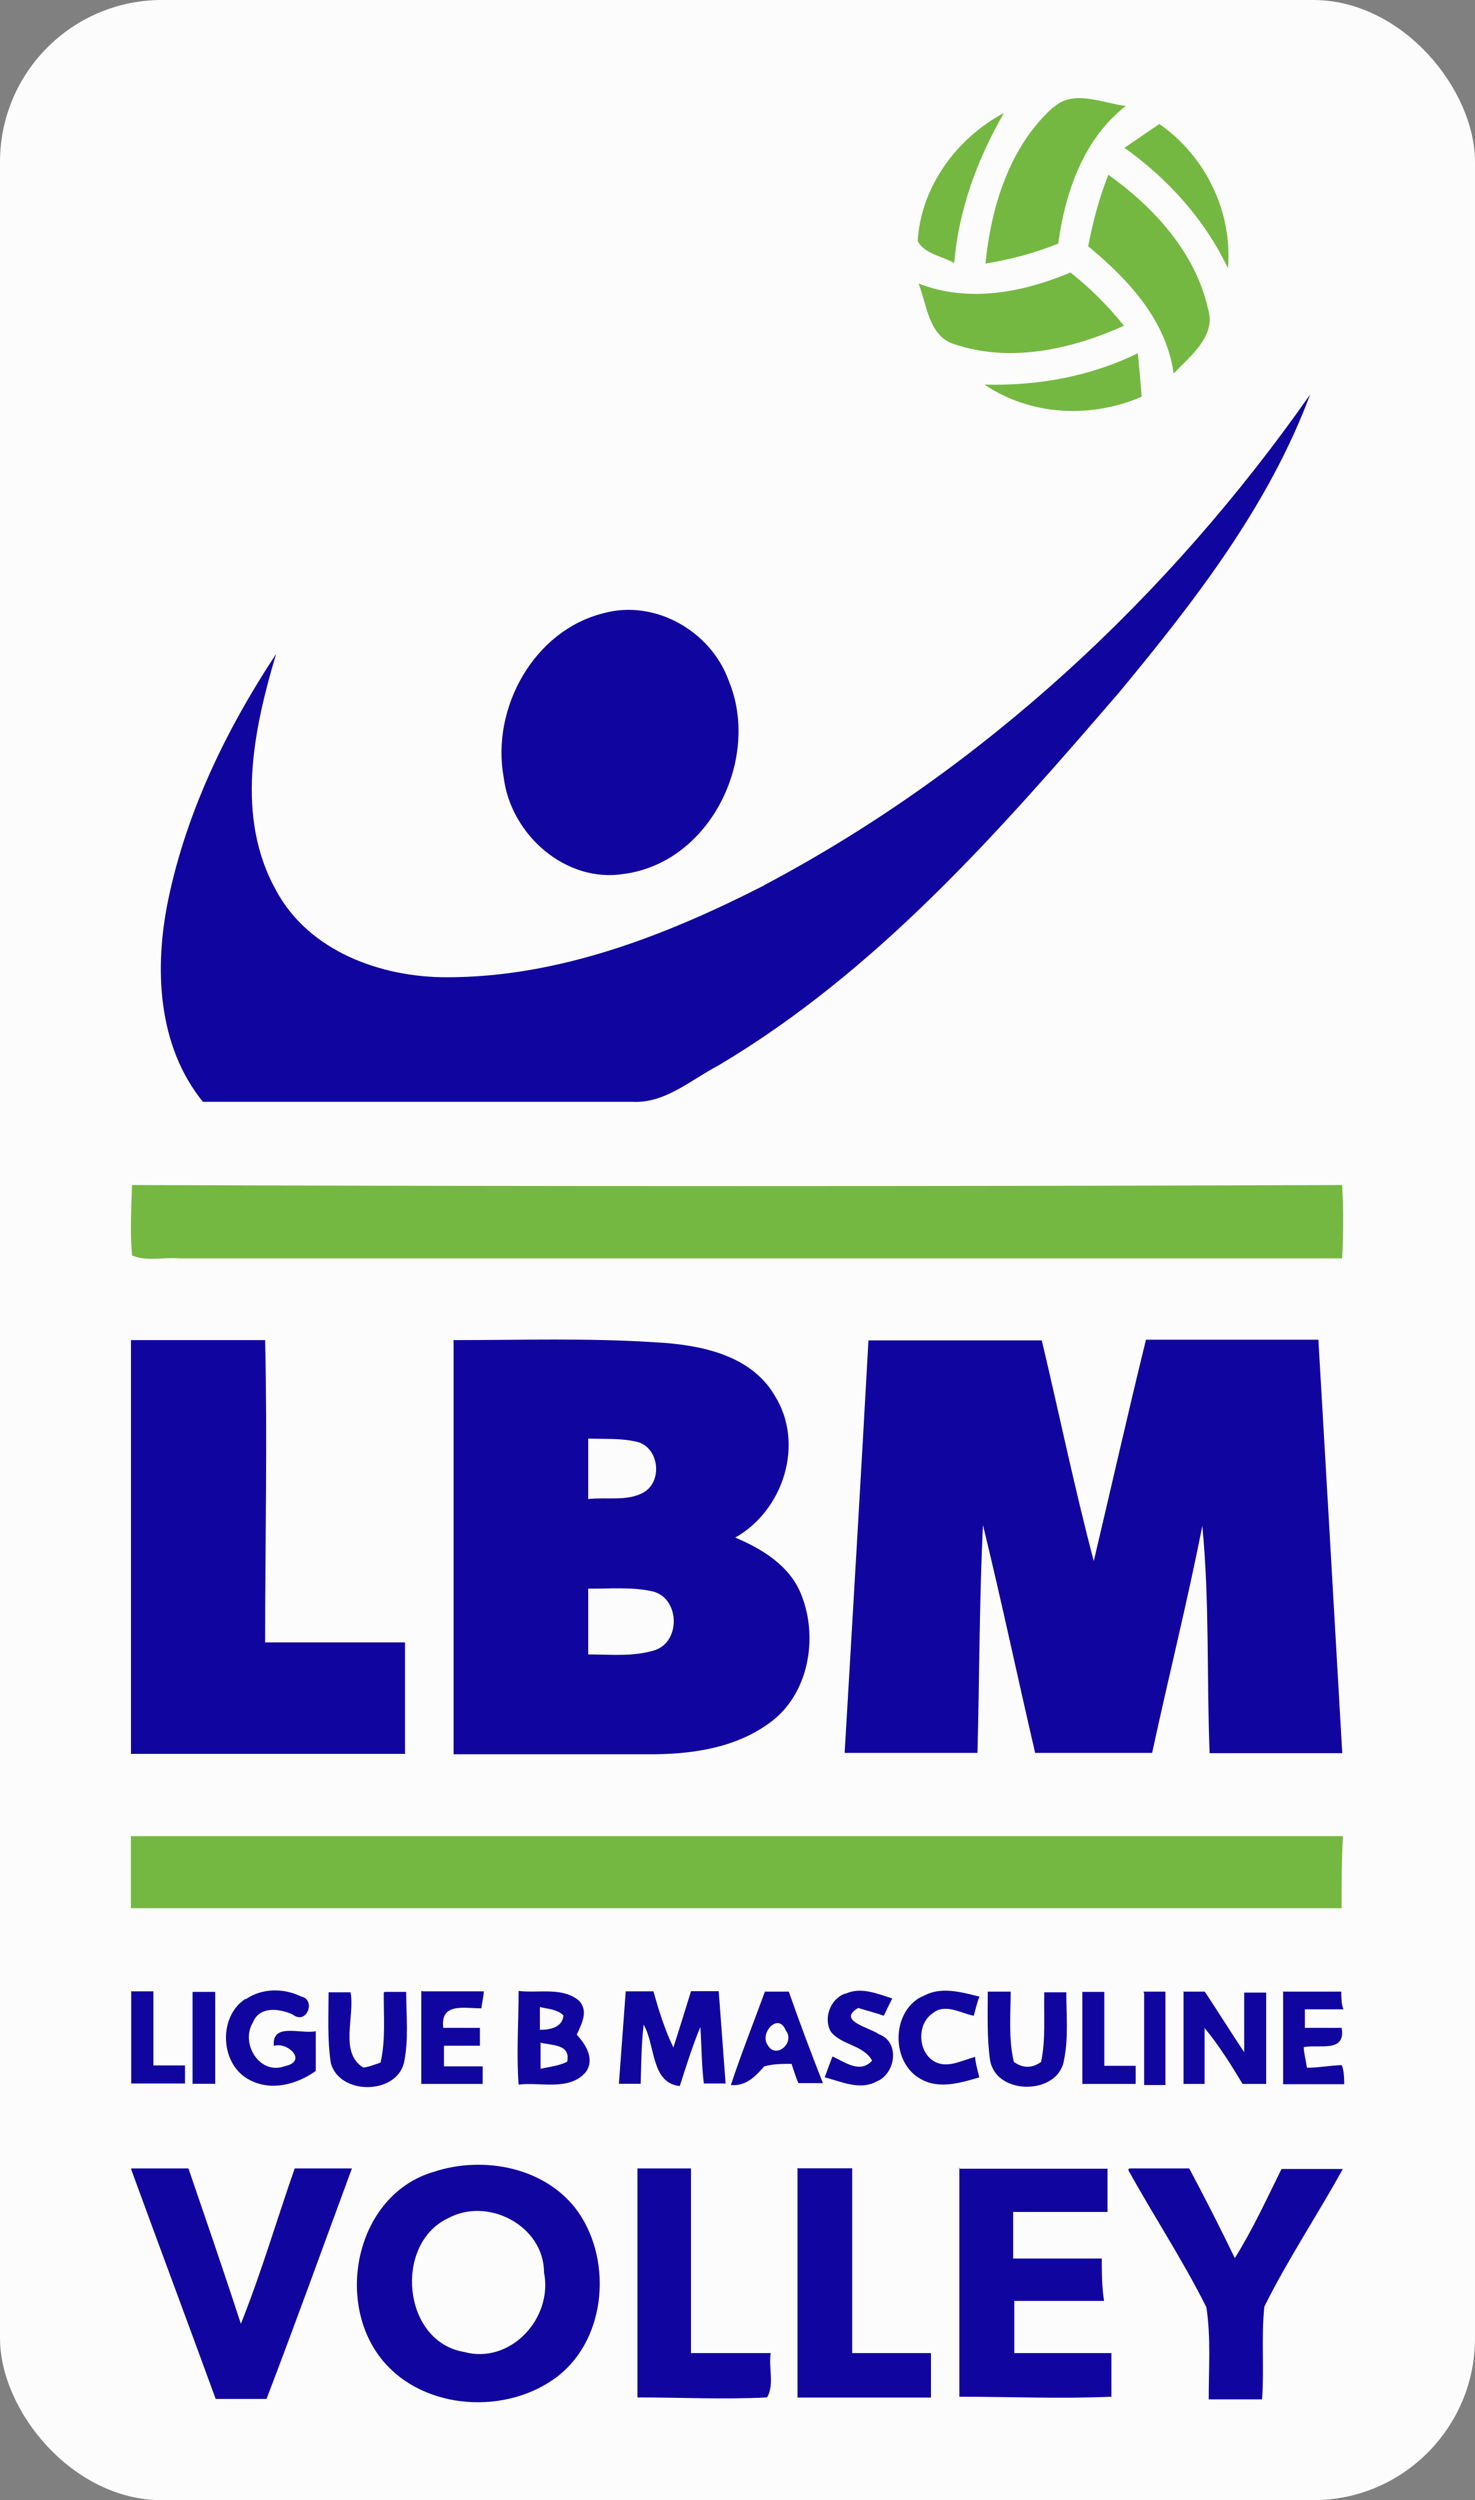 <?xml version="1.0" encoding="UTF-8" standalone="no"?>
<!-- Created with Inkscape (http://www.inkscape.org/) -->

<svg
   xmlns:dc="http://purl.org/dc/elements/1.1/"
   xmlns:cc="http://creativecommons.org/ns#"
   xmlns:rdf="http://www.w3.org/1999/02/22-rdf-syntax-ns#"
   xmlns:svg="http://www.w3.org/2000/svg"
   xmlns="http://www.w3.org/2000/svg"
   xmlns:sodipodi="http://sodipodi.sourceforge.net/DTD/sodipodi-0.dtd"
   xmlns:inkscape="http://www.inkscape.org/namespaces/inkscape"
   width="105.83mm"
   height="179.29mm"
   viewBox="0 0 105.83 179.29"
   version="1.1"
   id="svg4616"
   inkscape:version="0.92.3 (2405546, 2018-03-11)"
   sodipodi:docname="Ligue B masculine de volley 2016 logo.svg">
  <rect x="0" y="0" width="105.83" height="179.29" fill="#808080" stroke="none"/>
  <defs
     id="defs4610" />
  <sodipodi:namedview
     id="base"
     pagecolor="#ffffff"
     bordercolor="#666666"
     borderopacity="1.0"
     inkscape:pageopacity="0.0"
     inkscape:pageshadow="2"
     inkscape:zoom="0.49497"
     inkscape:cx="-195.42"
     inkscape:cy="458.22"
     inkscape:document-units="mm"
     inkscape:current-layer="layer1"
     showgrid="false"
     fit-margin-top="0"
     fit-margin-left="0"
     fit-margin-right="0"
     fit-margin-bottom="0"
     inkscape:window-width="1680"
     inkscape:window-height="904"
     inkscape:window-x="-5"
     inkscape:window-y="-5"
     inkscape:window-maximized="1" />
  <g
     inkscape:label="Calque 1"
     inkscape:groupmode="layer"
     id="layer1"
     transform="translate(-5.294,-101.52)">
    <rect
       style="opacity:0.975;fill:#ffffff;fill-opacity:1;fill-rule:evenodd;stroke:none;stroke-width:0.05;stroke-linecap:round;stroke-linejoin:round;stroke-miterlimit:4;stroke-dasharray:none;stroke-dashoffset:30.236;stroke-opacity:1"
       id="rect2321-6"
       width="105.83"
       height="179.29"
       x="5.294"
       y="101.52"
       ry="11.614" />
    <path
       id="path2411"
       d="m 80.884,109.22 c 1.443,-1.32 3.507,-0.3 5.181,-0.1 -3.042,2.38 -4.34,6.18 -4.845,9.87 -1.686,0.68 -3.442,1.14 -5.221,1.43 0.411,-4.09 1.727,-8.41 4.885,-11.23 z"
       inkscape:connector-curvature="0"
       style="opacity:1;fill:#74b841;fill-opacity:1;stroke-width:0.58" />
    <path
       id="path2413"
       d="m 71.136,118.81 c 0.232,-3.9 2.794,-7.38 6.19,-9.19 -1.901,3.3 -3.251,6.94 -3.57,10.76 -0.864,-0.5 -2.121,-0.64 -2.62,-1.57 z"
       inkscape:connector-curvature="0"
       style="opacity:1;fill:#74b841;fill-opacity:1;stroke-width:0.58" />
    <path
       id="path2415"
       d="m 88.476,110.41 c 3.321,2.31 5.263,6.31 4.921,10.35 -1.652,-3.49 -4.301,-6.41 -7.424,-8.64 0.828,-0.57 1.663,-1.14 2.503,-1.71 z"
       inkscape:connector-curvature="0"
       style="opacity:1;fill:#74b841;fill-opacity:1;stroke-width:0.58" />
    <path
       id="path2417"
       d="m 84.819,114.05 c 3.275,2.34 6.236,5.58 7.146,9.6 0.626,1.97 -1.281,3.41 -2.463,4.66 -0.533,-3.85 -3.268,-6.76 -6.131,-9.13 0.336,-1.75 0.788,-3.47 1.448,-5.13 z"
       inkscape:connector-curvature="0"
       style="opacity:1;fill:#74b841;fill-opacity:1;stroke-width:0.58" />
    <path
       id="path2419"
       d="m 71.2,121.85 c 3.576,1.4 7.47,0.65 10.901,-0.79 1.42,1.12 2.701,2.41 3.837,3.82 -3.756,1.69 -8.166,2.68 -12.176,1.32 -1.838,-0.56 -1.965,-2.84 -2.562,-4.35 z"
       inkscape:connector-curvature="0"
       style="opacity:1;fill:#74b841;fill-opacity:1;stroke-width:0.58" />
    <path
       id="path2421"
       d="m 75.929,129.1 c 3.785,0.1 7.586,-0.57 11.006,-2.25 0.104,1.03 0.191,2.08 0.272,3.12 -3.634,1.57 -7.963,1.37 -11.278,-0.87 z"
       inkscape:connector-curvature="0"
       style="opacity:1;fill:#74b841;fill-opacity:1;stroke-width:0.58" />
    <path
       id="path2423"
       d="m 14.769,186.5 c 28.931,0.1 57.868,0.1 86.821,0 0.1,1.75 0.1,3.5 0,5.26 -27.817,0 -55.624,0 -83.436,0 -1.113,-0.1 -2.365,0.24 -3.385,-0.21 -0.15,-1.68 -0.06,-3.38 0,-5.06 z"
       inkscape:connector-curvature="0"
       style="opacity:1;fill:#74b841;fill-opacity:1;stroke-width:0.58" />
    <path
       id="path2425"
       d="m 14.717,233.19 c 28.966,0 57.932,0 86.933,0 -0.1,1.72 -0.1,3.45 -0.1,5.17 -28.941,0 -57.901,0 -86.867,0 0,-1.73 0,-3.46 0,-5.18 z"
       inkscape:connector-curvature="0"
       style="opacity:1;fill:#74b841;fill-opacity:1;stroke-width:0.58" />
    <path
       id="path2430"
       d="m 60.115,165 c 15.688,-8.29 29.028,-20.71 39.18,-35.19 -2.973,7.98 -8.279,14.81 -13.668,21.32 -8.575,9.95 -17.397,20.04 -28.814,26.81 -1.972,1.03 -3.828,2.74 -6.194,2.59 -10.251,0 -20.518,0 -30.769,0 -3.27,-4.04 -3.5,-9.62 -2.481,-14.51 1.314,-6.32 4.189,-12.24 7.738,-17.61 -1.627,5.44 -2.941,11.71 0,16.97 2.349,4.36 7.524,6.23 12.255,6.22 8.05,0 15.754,-3.01 22.818,-6.62 z"
       inkscape:connector-curvature="0"
       style="opacity:1;fill:#10069f;fill-opacity:1;stroke-width:0.58" />
    <path
       id="path2438"
       d="m 48.615,145.49 c 3.696,-1.01 7.705,1.31 8.97,4.86 2.3,5.55 -1.315,12.98 -7.459,13.83 -4.222,0.72 -8.181,-2.8 -8.69,-6.9 -0.92,-4.95 2.152,-10.56 7.179,-11.79 z"
       inkscape:connector-curvature="0"
       style="opacity:1;fill:#10069f;fill-opacity:1;stroke-width:0.58" />
    <path
       id="path2452"
       d="m 14.708,197.62 c 3.203,0 6.39,0 9.61,0 0.164,7.23 0,14.46 0,21.68 3.351,0 6.686,0 10.037,0 0,2.67 0,5.33 0,7.99 -6.554,0 -13.109,0 -19.664,0 0,-9.89 0,-19.76 0,-29.64 z"
       inkscape:connector-curvature="0"
       style="opacity:1;fill:#10069f;fill-opacity:1;stroke-width:0.58" />
    <path
       id="path2454"
       d="m 37.822,197.62 c 4.846,0 9.692,-0.16 14.539,0.16 3.137,0.17 6.801,0.87 8.526,3.83 2.152,3.44 0.624,8.22 -2.842,10.17 1.955,0.82 3.942,2.04 4.747,4.11 1.232,3.09 0.526,7.16 -2.283,9.18 -2.497,1.84 -5.717,2.27 -8.723,2.25 -4.666,0 -9.299,0 -13.948,0 0,-9.87 0,-19.74 0,-29.62 m 9.66,6.98 c 0,1.45 0,2.9 0,4.34 1.298,-0.16 2.76,0.18 3.943,-0.46 1.38,-0.75 1.182,-3.1 -0.313,-3.61 -1.182,-0.32 -2.431,-0.22 -3.63,-0.27 m 0,10.76 c 0,1.58 0,3.14 0,4.72 1.593,0 3.253,0.18 4.797,-0.31 1.873,-0.64 1.758,-3.75 -0.181,-4.21 -1.528,-0.34 -3.088,-0.18 -4.633,-0.2 z"
       inkscape:connector-curvature="0"
       style="opacity:1;fill:#10069f;fill-opacity:1;stroke-width:0.58" />
    <path
       id="path2456"
       d="m 67.606,197.64 c 4.14,0 8.296,0 12.436,0 1.248,5.27 2.349,10.59 3.729,15.83 1.248,-5.29 2.448,-10.59 3.745,-15.88 4.124,0 8.247,0 12.371,0 0.573,9.89 1.153,19.76 1.713,29.65 -3.175,0 -6.346,0 -9.517,0 -0.213,-5.44 0,-10.89 -0.525,-16.3 -1.068,5.46 -2.432,10.85 -3.598,16.28 -2.809,0 -5.602,0 -8.395,0 -1.265,-5.43 -2.415,-10.9 -3.745,-16.34 -0.263,5.45 -0.247,10.91 -0.395,16.34 -3.17,0 -6.357,0 -9.528,0 0.575,-9.87 1.167,-19.73 1.709,-29.6 z"
       inkscape:connector-curvature="0"
       style="opacity:1;fill:#10069f;fill-opacity:1;stroke-width:0.58" />
    <path
       id="path2506"
       d="m 14.757,244.32 c 0.394,0 1.166,0 1.544,0 0,1.78 0,3.55 0,5.31 0.756,0 1.511,0 2.267,0 0,0.33 0,0.97 0,1.3 -1.298,0 -2.579,0 -3.86,0 0,-2.22 0,-4.44 0,-6.65 z"
       inkscape:connector-curvature="0"
       style="opacity:1;fill:#10069f;fill-opacity:1;stroke-width:0.58" />
    <path
       id="path2508"
       d="m 22.954,244.87 c 1.15,-0.79 2.711,-0.79 3.943,-0.18 1.101,0.21 0.411,2.1 -0.624,1.28 -0.953,-0.43 -2.366,-0.59 -2.826,0.57 -0.936,1.51 0.477,3.83 2.3,3.14 1.627,-0.34 0.214,-1.76 -0.805,-1.45 -0.164,-1.7 1.955,-0.82 3.007,-1.05 0,0.94 0,1.89 0,2.85 -1.348,0.96 -3.187,1.47 -4.732,0.65 -2.135,-1.07 -2.3,-4.52 -0.328,-5.81 z"
       inkscape:connector-curvature="0"
       style="opacity:1;fill:#10069f;fill-opacity:1;stroke-width:0.58" />
    <path
       id="path2510"
       d="m 32.893,244.36 c 0.378,0 1.167,0 1.545,0 0,1.71 0.197,3.41 -0.165,5.11 -0.591,2.28 -4.616,2.3 -5.24,0 -0.263,-1.68 -0.164,-3.39 -0.164,-5.08 0.394,0 1.182,0 1.577,0 0.328,1.71 -0.822,4.32 0.903,5.39 0.312,0 0.937,-0.25 1.249,-0.35 0.378,-1.64 0.213,-3.35 0.23,-5.02 z"
       inkscape:connector-curvature="0"
       style="opacity:1;fill:#10069f;fill-opacity:1;stroke-width:0.58" />
    <path
       id="path2512"
       d="m 35.62,244.32 c 1.463,0 2.925,0 4.387,0 0,0.32 -0.165,0.92 -0.165,1.22 -1.232,0 -2.973,-0.43 -2.743,1.4 0.871,0 1.741,0 2.628,0 0,0.33 0,0.97 0,1.28 -0.87,0 -1.724,0 -2.579,0 0,0.38 0,1.1 0,1.48 0.92,0 1.857,0 2.777,0 0,0.31 0,0.95 0,1.26 -1.479,0 -2.941,0 -4.403,0 0,-2.22 0,-4.43 0,-6.67 z"
       inkscape:connector-curvature="0"
       style="opacity:1;fill:#10069f;fill-opacity:1;stroke-width:0.58" />
    <path
       id="path2514"
       d="m 42.504,244.29 c 1.429,0.18 3.17,-0.31 4.353,0.72 0.674,0.74 0.164,1.65 -0.181,2.42 0.658,0.71 1.315,1.76 0.641,2.69 -1.199,1.37 -3.236,0.69 -4.813,0.89 -0.165,-2.23 0,-4.48 0,-6.72 m 1.528,1.15 c 0,0.41 0,1.23 0,1.64 0.706,0 1.61,-0.16 1.692,-1.03 -0.46,-0.46 -1.134,-0.46 -1.709,-0.61 m 0,4.45 c 0.657,-0.16 1.347,-0.21 1.972,-0.52 0.262,-1.28 -1.068,-1.15 -1.906,-1.37 0,0.63 0,1.25 0,1.89 z"
       inkscape:connector-curvature="0"
       style="opacity:1;fill:#10069f;fill-opacity:1;stroke-width:0.58" />
    <path
       id="path2516"
       d="m 50.192,244.32 c 0.657,0 1.331,0 1.988,0 0.378,1.37 0.805,2.73 1.429,4.03 0.427,-1.35 0.854,-2.69 1.265,-4.04 0.657,0 1.314,0 1.988,0 0.164,2.2 0.328,4.42 0.493,6.62 -0.395,0 -1.167,0 -1.561,0 -0.164,-1.35 -0.164,-2.71 -0.246,-4.06 -0.575,1.38 -1.019,2.81 -1.479,4.24 -2.086,-0.21 -1.741,-2.96 -2.596,-4.4 -0.164,1.41 -0.164,2.82 -0.213,4.24 -0.394,0 -1.166,0 -1.561,0 0.165,-2.22 0.329,-4.44 0.493,-6.66 z"
       inkscape:connector-curvature="0"
       style="opacity:1;fill:#10069f;fill-opacity:1;stroke-width:0.58" />
    <path
       id="path2518"
       d="m 60.197,244.34 c 0.558,0 1.117,0 1.692,0 0.772,2.2 1.593,4.39 2.448,6.56 -0.592,0 -1.167,0 -1.758,0 -0.164,-0.35 -0.378,-1.04 -0.493,-1.38 -0.674,0 -1.314,0 -1.955,0.18 -0.641,0.72 -1.314,1.44 -2.398,1.34 0.755,-2.28 1.642,-4.51 2.464,-6.76 m 0.164,3.87 c 0.591,1.09 2.004,-0.16 1.314,-1.02 -0.525,-1.34 -1.889,0.17 -1.314,1.02 z"
       inkscape:connector-curvature="0"
       style="opacity:1;fill:#10069f;fill-opacity:1;stroke-width:0.58" />
    <path
       id="path2520"
       d="m 65.963,244.49 c 1.101,-0.51 2.267,0 3.351,0.34 -0.164,0.32 -0.46,0.92 -0.608,1.24 -0.46,-0.17 -1.38,-0.41 -1.84,-0.56 -1.56,0.93 0.855,1.41 1.495,1.89 1.495,0.52 1.233,2.81 -0.164,3.38 -1.216,0.67 -2.546,0 -3.729,-0.29 0.181,-0.51 0.361,-1.01 0.559,-1.5 0.903,0.41 1.971,1.25 2.842,0.3 -0.625,-1.14 -2.218,-1.1 -2.974,-2.09 -0.542,-0.99 0,-2.33 1.002,-2.71 z"
       inkscape:connector-curvature="0"
       style="opacity:1;fill:#10069f;fill-opacity:1;stroke-width:0.58" />
    <path
       id="path2522"
       d="m 71.466,244.7 c 1.282,-0.77 2.777,-0.33 4.107,0 -0.164,0.35 -0.312,1.02 -0.41,1.37 -0.953,-0.18 -2.07,-0.92 -2.957,-0.17 -1.101,0.74 -1.068,2.63 0,3.37 0.969,0.67 2.07,0 3.055,-0.25 0,0.38 0.214,1.1 0.296,1.47 -1.331,0.39 -2.842,0.85 -4.124,0.16 -2.217,-1.13 -2.234,-4.83 0,-5.96 z"
       inkscape:connector-curvature="0"
       style="opacity:1;fill:#10069f;fill-opacity:1;stroke-width:0.58" />
    <path
       id="path2524"
       d="m 76.263,244.34 c 0.378,0 1.15,0 1.545,0 0,1.68 -0.165,3.39 0.23,5.04 0.673,0.48 1.33,0.45 1.954,0 0.345,-1.64 0.181,-3.33 0.23,-4.99 0.395,0 1.183,0 1.578,0 0,1.63 0.164,3.25 -0.165,4.86 -0.394,2.53 -4.879,2.57 -5.306,0 -0.23,-1.62 -0.164,-3.28 -0.164,-4.91 z"
       inkscape:connector-curvature="0"
       style="opacity:1;fill:#10069f;fill-opacity:1;stroke-width:0.58" />
    <path
       id="path2526"
       d="m 87.336,244.34 c 0.394,0 1.183,0 1.577,0 0,2.24 0,4.45 0,6.7 -0.378,0 -1.15,0 -1.528,0 0,-2.2 0,-4.38 0,-6.58 z"
       inkscape:connector-curvature="0"
       style="opacity:1;fill:#10069f;fill-opacity:1;stroke-width:0.58" />
    <path
       id="path2528"
       d="m 90.129,244.34 c 0.41,0 1.199,0 1.609,0 0.953,1.45 1.873,2.91 2.826,4.35 0,-1.42 0,-2.87 0,-4.28 0.394,0 1.183,0 1.577,0 0,2.18 0,4.37 0,6.55 -0.575,0 -1.15,0 -1.692,0 -0.838,-1.39 -1.692,-2.76 -2.727,-4.01 0,1.33 0,2.66 0,4.01 -0.378,0 -1.133,0 -1.511,0 0,-2.22 0,-4.43 0,-6.64 z"
       inkscape:connector-curvature="0"
       style="opacity:1;fill:#10069f;fill-opacity:1;stroke-width:0.58" />
    <path
       id="path2530"
       d="m 97.291,244.34 c 1.413,0 2.829,0 4.239,0 0,0.31 0,0.95 0.16,1.27 -0.95,0 -1.853,0 -2.772,0 0,0.34 0,1 0,1.33 0.887,0 1.772,0 2.642,0 0.3,1.82 -1.624,1.16 -2.725,1.38 0,0.36 0.181,1.1 0.23,1.48 0.855,0 1.695,-0.17 2.495,-0.19 0.17,0.35 0.18,1.02 0.18,1.37 -1.46,0 -2.921,0 -4.383,0 0,-2.22 0,-4.42 0,-6.62 z"
       inkscape:connector-curvature="0"
       style="opacity:1;fill:#10069f;fill-opacity:1;stroke-width:0.58" />
    <path
       id="path2540"
       d="m 19.16,244.36 c 0.394,0 1.182,0 1.577,0 0,2.18 0,4.38 0,6.59 -0.559,0 -1.101,0 -1.627,0 0,-2.19 0,-4.39 0,-6.58 z"
       inkscape:connector-curvature="0"
       style="opacity:1;fill:#10069f;fill-opacity:1;stroke-width:0.58" />
    <path
       id="path2542"
       d="m 82.917,244.36 c 0.394,0 1.199,0 1.61,0 0,1.76 0,3.53 0,5.3 0.739,0 1.495,0 2.25,0 v 1.3 c -1.281,0 -2.563,0 -3.827,0 0,-2.22 0,-4.42 0,-6.62 z"
       inkscape:connector-curvature="0"
       style="opacity:1;fill:#10069f;fill-opacity:1;stroke-width:0.58" />
    <path
       id="path2568"
       d="m 14.708,257.02 c 1.363,0 2.743,0 4.107,0 1.265,3.7 2.546,7.41 3.762,11.14 1.462,-3.65 2.562,-7.42 3.86,-11.14 1.364,0 2.744,0 4.107,0 -2.037,5.51 -4.025,11.04 -6.127,16.53 -1.216,0 -2.432,0 -3.647,0 -2.005,-5.49 -4.058,-10.97 -6.062,-16.46 z"
       inkscape:connector-curvature="0"
       style="opacity:1;fill:#10069f;fill-opacity:1;stroke-width:0.58" />
    <path
       id="path2570"
       d="m 36.393,257.27 c 3.597,-1.2 8.131,-0.33 10.398,2.89 2.514,3.63 1.955,9.4 -1.79,11.99 -3.762,2.63 -9.726,2.11 -12.518,-1.7 -3.154,-4.31 -1.462,-11.6 3.91,-13.18 m 1.051,3.32 c -3.91,1.84 -3.286,8.85 1.15,9.59 3.335,0.91 6.39,-2.43 5.733,-5.7 0,-3.33 -4.008,-5.45 -6.883,-3.89 z"
       inkscape:connector-curvature="0"
       style="opacity:1;fill:#10069f;fill-opacity:1;stroke-width:0.58" />
    <path
       id="path2572"
       d="m 51.046,257.02 c 1.282,0 2.547,0 3.828,0 0,4.41 0,8.83 0,13.24 1.906,0 3.811,0 5.717,0 -0.164,1.02 0.279,2.3 -0.263,3.18 -3.105,0.16 -6.21,0 -9.298,0 0,-5.48 0,-10.96 0,-16.43 z"
       inkscape:connector-curvature="0"
       style="opacity:1;fill:#10069f;fill-opacity:1;stroke-width:0.58" />
    <path
       id="path2574"
       d="m 62.562,257.01 c 1.282,0 2.58,0 3.877,0 0,4.42 0,8.84 0,13.25 1.873,0 3.762,0 5.652,0 0,1.06 0,2.12 0,3.19 -3.187,0 -6.391,0 -9.578,0 0,-5.49 0,-10.97 0,-16.48 z"
       inkscape:connector-curvature="0"
       style="opacity:1;fill:#10069f;fill-opacity:1;stroke-width:0.58" />
    <path
       id="path2576"
       d="m 74.095,257.04 c 3.565,0 7.113,0 10.662,0 0,1.04 0,2.07 0,3.1 -2.251,0 -4.502,0 -6.769,0 0,1.11 0,2.22 0,3.34 2.119,0 4.239,0 6.358,0 0,1 0,2.02 0.164,3.04 -2.152,0 -4.288,0 -6.44,0 0,1.23 0,2.5 0,3.74 2.317,0 4.65,0 6.966,0 0,1.04 0,2.09 0,3.13 -3.631,0.16 -7.278,0 -10.908,0 0,-5.49 0,-10.98 0,-16.46 z"
       inkscape:connector-curvature="0"
       style="opacity:1;fill:#10069f;fill-opacity:1;stroke-width:0.58" />
    <path
       id="path2578"
       d="m 86.334,257.02 c 1.412,0 2.858,0 4.287,0 1.134,2.12 2.218,4.26 3.27,6.43 1.281,-2.04 2.283,-4.24 3.351,-6.39 1.462,0 2.908,0 4.398,0 -1.835,3.33 -3.955,6.49 -5.63,9.87 -0.23,2.2 0,4.44 -0.165,6.65 -1.281,0 -2.562,0 -3.827,0 0,-2.2 0.164,-4.42 -0.165,-6.6 -1.692,-3.39 -3.794,-6.56 -5.618,-9.87 z"
       inkscape:connector-curvature="0"
       style="opacity:1;fill:#10069f;fill-opacity:1;stroke-width:0.58" />
  </g>
</svg>

